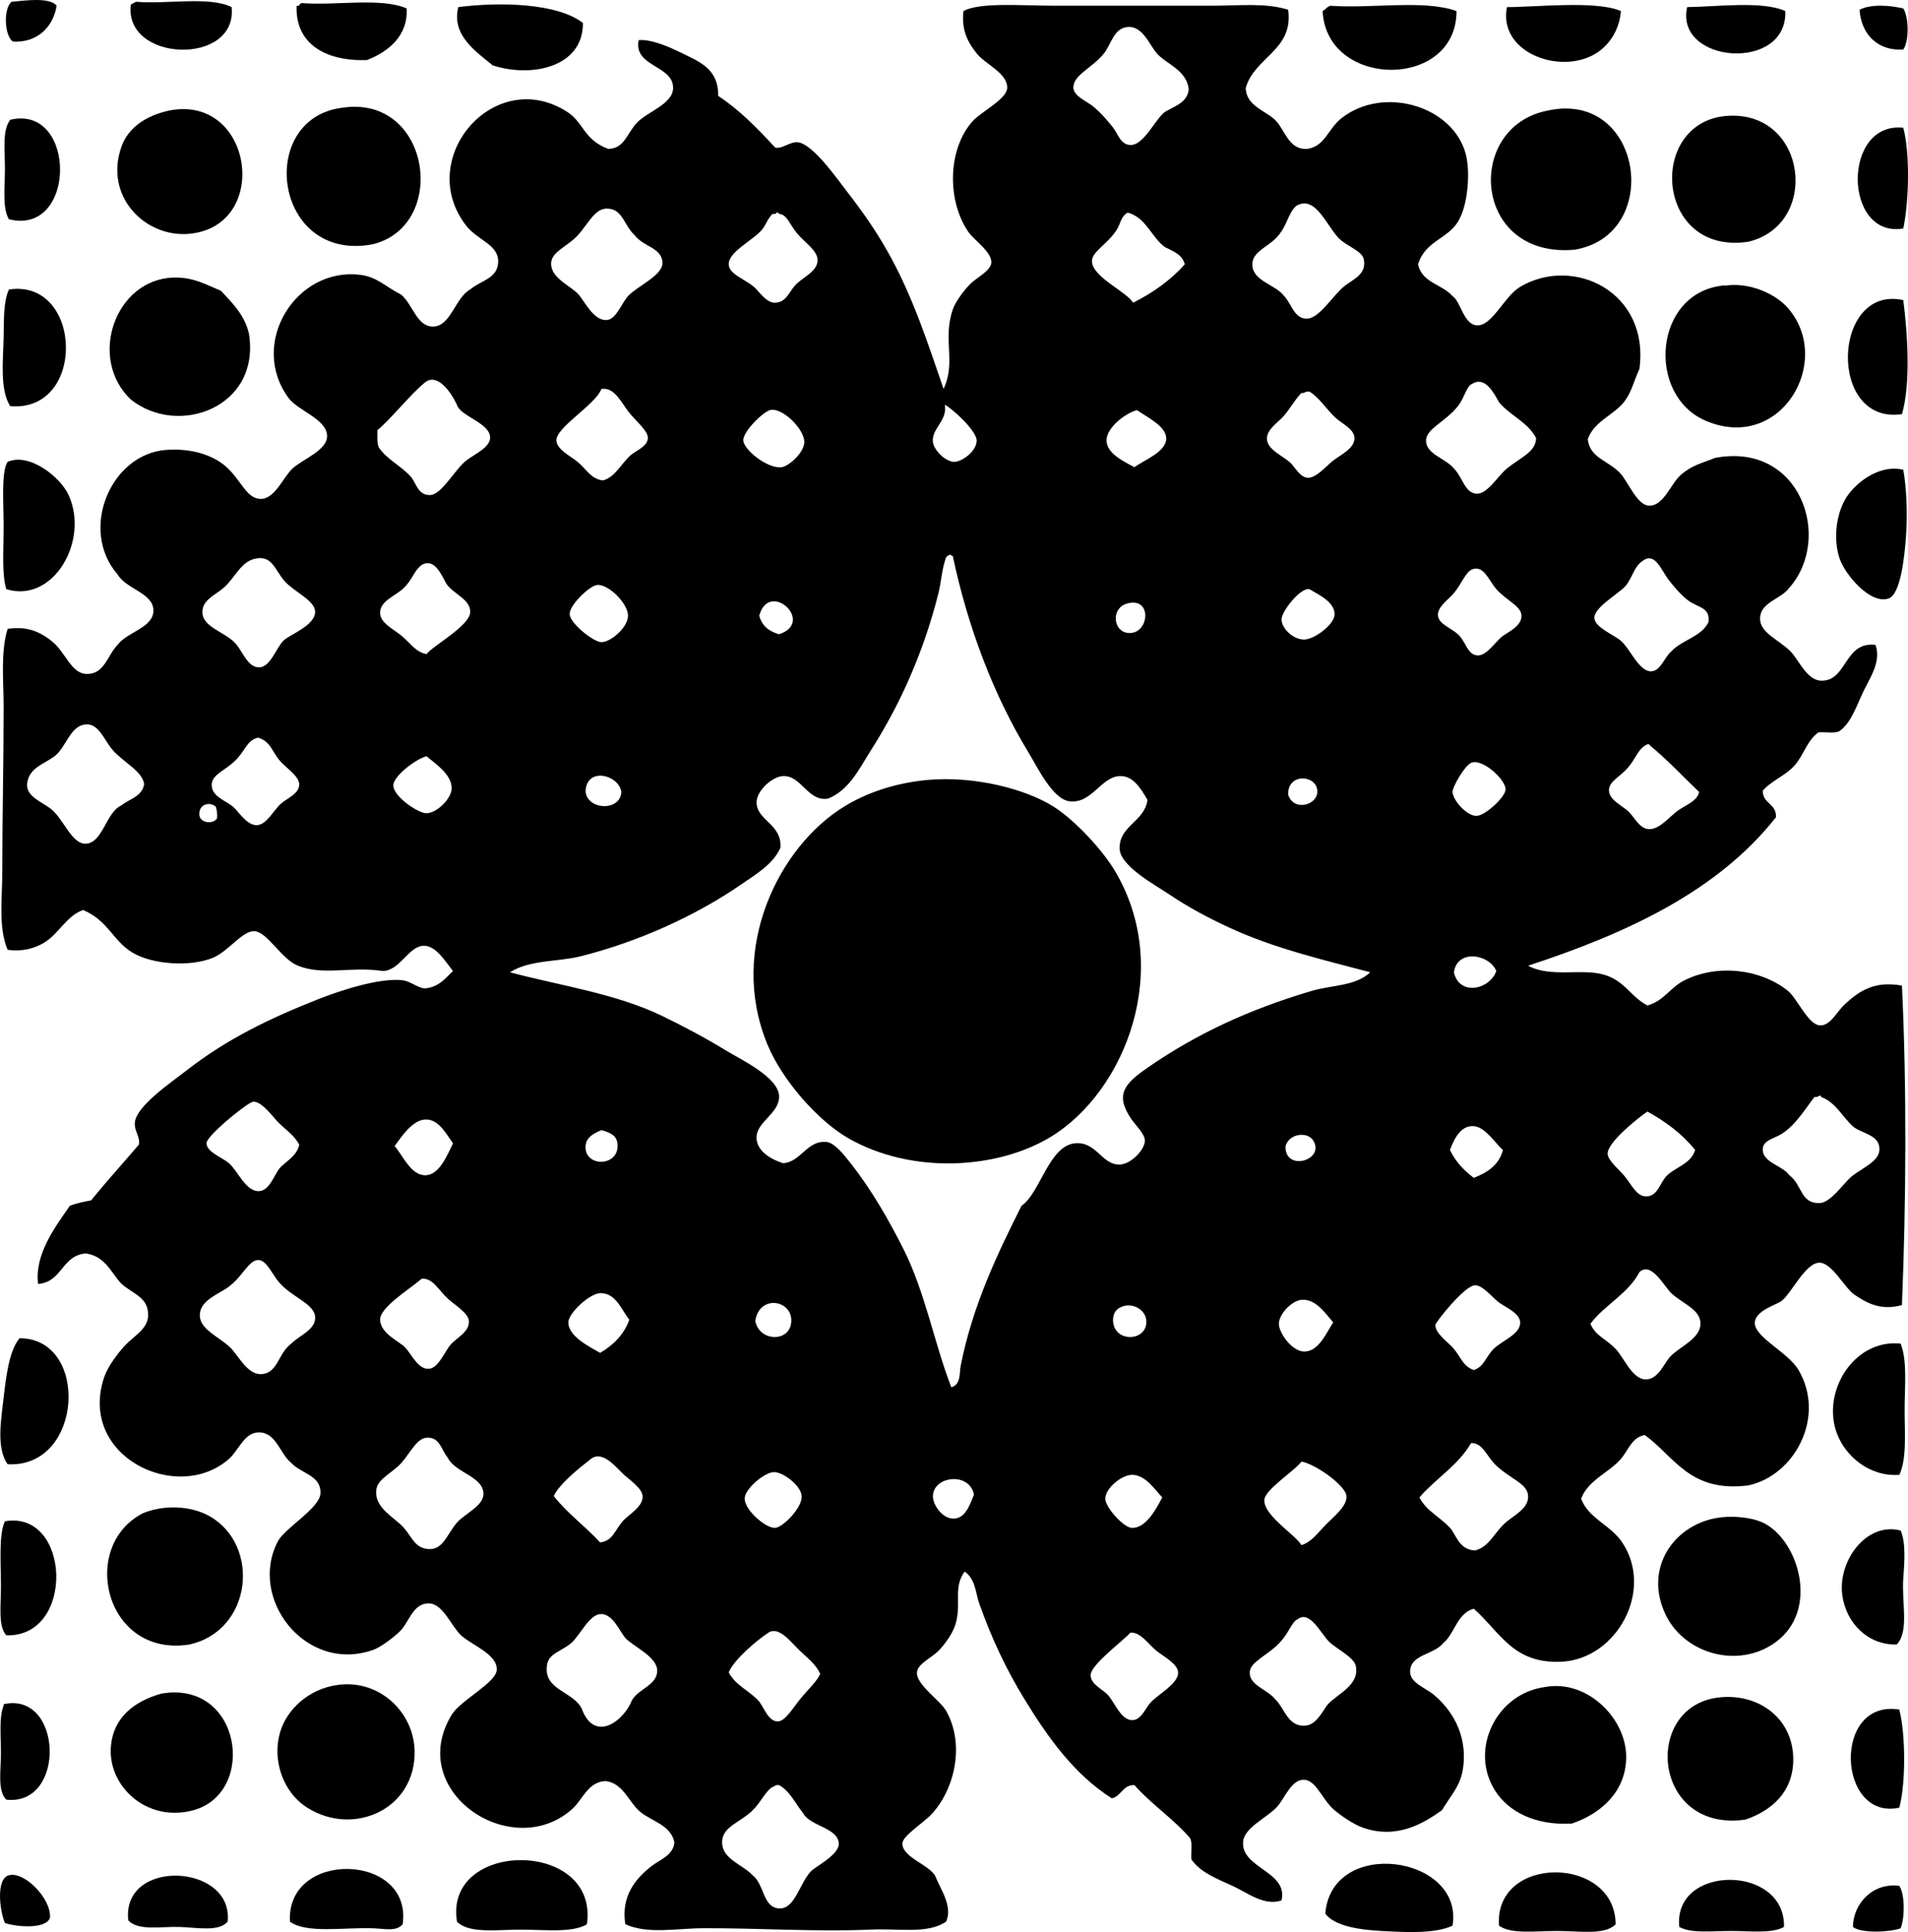 <?xml version="1.0" encoding="iso-8859-1"?>
<!-- Generator: Adobe Illustrator 19.2.0, SVG Export Plug-In . SVG Version: 6.00 Build 0)  -->
<svg version="1.1" xmlns="http://www.w3.org/2000/svg" xmlns:xlink="http://www.w3.org/1999/xlink" x="0px" y="0px"
	 viewBox="0 0 68.417 69.267" style="enable-background:new 0 0 68.417 69.267;" xml:space="preserve">
<g id="Pflugshaupt">
	<path style="fill-rule:evenodd;clip-rule:evenodd;" d="M2.031,0.206C1.902,1.01,1.293,1.542,0.462,1.49
		c-0.303-0.213-0.35-1.168-0.047-1.426C0.878,0.023,1.777-0.113,2.031,0.206z"/>
	<path style="fill-rule:evenodd;clip-rule:evenodd;" d="M4.884,0.064c1.11,0.093,2.613-0.206,3.422,0.19
		c0.222,2.124-3.884,1.98-3.613-0.095C4.763,0.134,4.813,0.089,4.884,0.064z"/>
	<path style="fill-rule:evenodd;clip-rule:evenodd;" d="M10.825,0.111c1.221,0.095,2.838-0.207,3.755,0.19
		c0.064,0.975-0.655,1.557-1.426,1.854C11.65,2.2,10.583,1.56,10.636,0.206C10.765,0.241,10.731,0.112,10.825,0.111z"/>
	<path style="fill-rule:evenodd;clip-rule:evenodd;" d="M20.902,0.824c0.015,1.57-1.814,1.977-3.232,1.521
		c-0.581-0.479-1.497-1.082-1.235-2.091C17.934,0.063,19.991,0.112,20.902,0.824z"/>
	<path style="fill-rule:evenodd;clip-rule:evenodd;" d="M46.191,0.349c0.202,1.456-1.215,1.699-1.521,2.805
		c0.014,0.665,0.749,0.815,1.093,1.188c0.316,0.343,0.456,1.023,1.093,0.998c0.649-0.076,0.758-0.712,1.236-1.093
		c1.5-1.195,4.014-0.457,4.469,1.284c0.163,0.624,0.088,1.824-0.285,2.424c-0.389,0.624-1.172,0.687-1.427,1.521
		c0.131,0.661,0.87,0.714,1.236,1.141c0.289,0.176,0.388,0.996,0.855,1.046c0.555,0.06,0.99-1.035,1.569-1.378
		c1.903-1.131,4.651,0.17,4.277,2.947c-0.201,0.425-0.273,0.804-0.522,1.141c-0.378,0.511-1.109,0.72-1.331,1.379
		c0.083,0.662,0.698,0.745,1.141,1.188c0.295,0.295,0.612,1.16,1.046,1.188c0.525,0.035,0.79-0.785,1.141-1.093
		c0.411-0.362,0.744-0.418,1.236-0.618c3.065-0.583,4.234,2.879,2.662,4.659c-0.3,0.414-1.032,0.502-1.046,1.093
		c-0.013,0.522,0.668,0.755,1.094,1.188c0.295,0.301,0.582,1.031,1.093,1.046c0.943,0.028,0.814-1.41,1.949-1.284
		c0.221,0.59-0.196,1.182-0.428,1.664c-0.25,0.52-0.433,1.119-0.856,1.426c-0.17,0.099-0.514,0.025-0.76,0.047
		c-0.416,0.302-0.525,0.816-0.856,1.188c-0.329,0.371-0.805,0.525-1.141,0.903c0,0.476,0.495,0.456,0.476,0.951
		c-2.089,2.649-5.321,4.154-8.889,5.324c0.82,0.445,1.945,0.076,2.757,0.333c0.726,0.229,0.933,0.79,1.521,1.093
		c0.604-0.172,0.808-0.641,1.331-0.903c1.18-0.591,2.732-0.406,3.708,0.38c0.334,0.269,0.717,1.204,1.141,1.236
		c0.367,0.028,0.609-0.476,0.855-0.713c0.569-0.547,1.126-0.885,2.092-0.713c0.174,3.596,0.151,7.774,0,11.456
		c-0.706,0.185-1.168-0.008-1.711-0.38c-0.344-0.236-0.79-1.126-1.236-1.141c-0.507-0.018-1.02,1.113-1.378,1.378
		c-0.172,0.127-0.923,0.339-0.951,0.76c-0.035,0.528,1.188,1.062,1.569,1.711c0.993,1.695-0.159,3.792-1.807,4.136
		c-2.103,0.264-2.64-1.037-3.708-1.807c-0.464,0.081-0.595,0.556-0.856,0.856c-0.438,0.503-1.167,0.753-1.427,1.426
		c0.269,0.716,1.05,0.934,1.475,1.569c1.153,1.725-0.203,4.189-2.188,4.278c-1.741,0.078-2.202-1.085-3.137-1.902
		c-0.605,0.172-0.672,0.882-1.094,1.236c-0.354,0.426-1.159,0.396-1.188,0.998c-0.02,0.421,0.533,0.586,0.856,0.856
		c0.563,0.47,1.218,1.354,1.045,2.614c-0.088,0.642-0.419,0.958-0.76,1.521c-0.648,0.464-1.618,1.061-2.852,0.618
		c-0.295-0.106-0.716-0.382-0.998-0.618c-0.434-0.363-0.661-1.081-1.094-1.093c-0.447-0.013-0.677,0.634-0.95,0.951
		c-0.354,0.409-1.203,0.751-1.236,1.284c-0.059,0.946,1.623,1.049,1.379,2.091c-0.622,0.217-1.237-0.285-1.76-0.523
		c-0.559-0.254-1.162-0.487-1.473-0.951c-0.023-0.246,0.051-0.59-0.048-0.761c-0.601-0.698-1.388-1.211-1.996-1.901
		c-0.43-0.001-0.458,0.398-0.809,0.476c-1.352-0.86-2.296-2.188-3.138-3.565c-0.643-1.053-1.174-2.168-1.616-3.422
		c-0.132-0.375-0.134-0.879-0.522-1.141c-0.43,0.582-0.097,1.147-0.333,1.901c-0.104,0.333-0.388,0.722-0.618,0.951
		c-0.24,0.239-0.737,0.455-0.76,0.761c-0.032,0.434,0.835,1.006,1.046,1.378c0.718,1.271,0.252,2.933-0.571,3.755
		c-0.278,0.279-0.995,0.742-0.998,0.998c-0.004,0.511,0.995,0.772,1.188,1.188c0.17,0.446,0.631,1.061,0.381,1.616
		c-0.652,0.452-1.699,0.241-2.662,0.285c-1.973,0.089-4.073-0.056-6.037-0.048c-0.995,0.004-1.987,0.224-2.805-0.143
		c-0.156-1.016,0.363-1.633,0.95-2.091c0.288-0.225,0.783-0.38,0.809-0.855c-0.133-0.62-0.836-0.752-1.236-1.093
		c-0.404-0.347-0.601-1.024-1.235-1.094c-0.631,0.032-0.811,0.659-1.188,0.999c-2.156,1.938-6.004-0.618-4.326-3.375
		c0.32-0.525,1.597-1.145,1.617-1.616c0.023-0.559-0.907-0.884-1.284-1.236c-0.337-0.314-0.646-1.127-1.141-1.141
		c-0.581-0.017-0.704,0.657-1.046,0.998c-0.238,0.237-0.711,0.58-0.951,0.665c-2.434,0.866-4.512-1.854-3.422-3.897
		c0.252-0.474,1.499-1.182,1.522-1.711c0.026-0.655-0.695-0.705-1.047-1.093c-0.414-0.331-0.525-1.073-1.141-1.093
		c-0.539-0.018-0.742,0.643-1.093,0.951c-1.859,1.632-5.443-0.1-4.469-2.947c0.124-0.361,0.481-0.846,0.761-1.141
		c0.305-0.323,0.794-0.572,0.809-1.045c0.019-0.694-0.574-0.773-0.998-1.188c-0.351-0.41-0.569-0.953-1.236-1.046
		c-0.867,0.068-0.842,1.028-1.712,1.093c-0.132-1.074,0.628-2.061,1.142-2.805c0.232-0.084,0.489-0.144,0.76-0.19
		c0.553-0.683,1.142-1.331,1.711-1.997c0.063-0.276-0.178-0.498-0.142-0.808c0.067-0.588,1.313-1.434,1.853-1.854
		c1.43-1.114,2.947-1.856,4.753-2.567c0.803-0.315,2.199-0.764,2.996-0.666c0.312,0.039,0.61,0.332,0.856,0.285
		c0.461-0.062,0.682-0.363,0.95-0.618c-0.289-0.352-0.603-0.905-1.046-0.903c-0.547,0.002-0.85,0.895-1.473,0.903
		c-1.16-0.171-2.135,0.176-3.043-0.19c-0.609-0.246-1.092-1.22-1.568-1.236c-0.428-0.014-0.911,0.712-1.475,0.951
		c-0.764,0.324-2.154,0.264-2.899-0.19c-0.699-0.426-0.855-1.135-1.759-1.521c-0.602,0.206-0.877,0.872-1.426,1.188
		c-0.332,0.191-0.762,0.313-1.283,0.237c-0.338-0.805-0.19-1.827-0.19-2.805c0-1.931,0.048-3.873,0.048-5.894
		c0-0.964-0.115-1.955,0.143-2.805c0.645-0.093,1.09,0.054,1.568,0.428c0.532,0.416,0.698,1.188,1.283,1.188
		c0.628,0.001,0.725-0.669,1.094-1.046c0.346-0.464,1.291-0.611,1.283-1.236c-0.008-0.625-0.981-0.759-1.283-1.284
		c-1.397-1.601-0.252-4.335,1.759-4.468c0.921-0.061,1.645,0.198,2.091,0.57c0.568,0.475,0.753,1.186,1.284,1.188
		c0.507,0.003,0.815-0.798,1.141-1.093c0.38-0.343,1.218-0.641,1.235-1.141c0.023-0.615-1.041-0.924-1.377-1.378
		c-1.447-1.953,0.254-4.707,2.566-4.421c0.613,0.076,0.868,0.405,1.473,0.713c0.412,0.35,0.557,1.148,1.142,1.141
		c0.632-0.008,0.79-1.036,1.331-1.331c0.378-0.322,0.959-0.384,0.998-0.951c0.046-0.657-0.721-0.794-1.141-1.331
		c-1.867-2.392,0.996-5.756,3.612-4.088c0.606,0.387,0.589,0.998,1.474,1.331c0.594-0.005,0.673-0.57,1.046-0.951
		c0.386-0.393,1.282-0.661,1.284-1.236c0-0.819-1.425-0.748-1.236-1.711c0.404-0.04,0.989,0.191,1.474,0.428
		c0.693,0.339,1.395,0.588,1.378,1.569c0.782,0.517,1.42,1.179,2.044,1.854c0.259,0.059,0.529-0.218,0.809-0.19
		c0.551,0.054,1.457,1.373,1.759,1.758c0.577,0.738,1.036,1.412,1.426,2.092c0.938,1.636,1.489,3.389,2.044,4.991
		c0.459-0.964-0.045-1.755,0.333-2.852c0.09-0.261,0.383-0.662,0.618-0.903c0.224-0.229,0.733-0.469,0.761-0.76
		c0.035-0.38-0.613-0.817-0.809-1.093c-0.781-1.108-0.771-2.976,0.143-3.993c0.3-0.333,1.223-0.786,1.236-1.188
		c0.018-0.528-0.784-0.847-1.094-1.236c-0.383-0.481-0.539-0.905-0.475-1.521c0.589-0.323,2.107-0.191,3.232-0.191
		c1.884,0,3.818,0,5.704,0C44.443,0.206,45.372,0.092,46.191,0.349z M41.485,1.918c-0.273-0.309-0.503-0.992-1.046-0.951
		c-0.501,0.039-0.588,0.615-0.855,0.951c-0.415,0.521-1.119,0.775-1.094,1.236c0.017,0.295,0.481,0.476,0.714,0.665
		c0.304,0.25,0.589,0.603,0.713,0.761c0.165,0.21,0.262,0.609,0.618,0.618c0.53,0.014,0.96-1.108,1.33-1.236
		c0.321-0.186,0.71-0.305,0.762-0.761C42.544,2.502,41.826,2.303,41.485,1.918z M46.856,11.425c0.458,0.002,0.953-0.866,1.379-1.188
		c0.32-0.242,0.781-0.418,0.665-0.951c-0.057-0.263-0.521-0.435-0.808-0.666c-0.475-0.382-0.887-1.678-1.616-1.236
		c-0.291,0.264-0.314,0.695-0.665,1.094c-0.35,0.396-0.939,0.544-0.903,1.045c0.04,0.567,0.833,0.676,1.141,1.093
		C46.314,10.895,46.405,11.424,46.856,11.425z M21.759,7.479c-0.511,0.002-0.72,0.723-1.236,1.141
		c-0.381,0.309-0.772,0.479-0.761,0.856c0.015,0.49,0.661,0.756,0.95,1.046c0.242,0.241,0.555,0.987,1.047,0.951
		c0.338-0.025,0.521-0.588,0.76-0.856c0.309-0.344,1.244-0.74,1.236-1.188c-0.01-0.554-0.682-0.572-0.998-0.999
		C22.365,8.077,22.333,7.477,21.759,7.479z M27.319,8.24c-0.297,0.363-1.2,0.786-1.188,1.236c0.01,0.355,0.542,0.507,0.902,0.808
		c0.182,0.151,0.438,0.58,0.761,0.57c0.441-0.013,0.506-0.459,0.809-0.713c0.29-0.253,0.706-0.44,0.713-0.808
		c0.006-0.353-0.459-0.628-0.761-0.998c-0.231-0.285-0.344-0.654-0.618-0.666c-0.01-0.037-0.039-0.056-0.095-0.048
		C27.835,7.677,27.767,7.674,27.7,7.67C27.52,7.846,27.477,8.047,27.319,8.24z M41.77,8.858c-0.493-0.363-0.662-1.049-1.331-1.236
		c-0.263,0.144-0.237,0.388-0.428,0.666c-0.34,0.495-0.875,0.751-0.855,1.093c0.032,0.565,1.262,1.088,1.474,1.474
		c0.716-0.362,1.347-0.808,1.854-1.378C42.395,9.12,42.063,9.009,41.77,8.858z M15.436,17.747c0.404-0.021,0.876-0.916,1.283-1.236
		c0.293-0.23,0.89-0.479,0.855-0.855c-0.046-0.506-1.076-0.741-1.188-1.141c-0.218-0.473-0.708-1.151-1.141-0.808
		c-0.505,0.4-1.292,1.39-1.712,1.712c0.003,0.219-0.021,0.465,0.048,0.618c0.291,0.438,0.799,0.659,1.142,1.046
		C14.923,17.288,14.97,17.772,15.436,17.747z M53.75,14.42c-0.175-0.32-0.492-0.938-0.951-0.665
		c-0.235,0.105-0.261,0.476-0.523,0.808c-0.445,0.564-1.143,0.806-1.141,1.236c0.002,0.491,0.712,0.636,0.998,0.998
		c0.311,0.302,0.388,0.877,0.808,0.903c0.394,0.024,0.761-0.631,1.094-0.903c0.492-0.401,1.04-0.59,1.046-1.093
		C54.782,15.13,54.144,14.896,53.75,14.42z M22.614,16.321c0.194-0.168,0.608-0.314,0.617-0.618
		c0.008-0.251-0.424-0.606-0.665-0.903c-0.28-0.345-0.521-0.931-0.999-0.855c-0.232,0.584-1.646,1.381-1.615,1.854
		c0.021,0.324,0.511,0.552,0.76,0.761c0.334,0.278,0.475,0.608,0.904,0.665C22.053,17.119,22.282,16.608,22.614,16.321z
		 M46.049,14.895c-0.213,0.255-0.641,0.496-0.618,0.856c0.025,0.386,0.596,0.599,0.855,0.855c0.152,0.15,0.337,0.517,0.618,0.523
		c0.298,0.006,0.675-0.442,0.903-0.618c0.273-0.209,0.771-0.438,0.761-0.808c-0.01-0.323-0.45-0.516-0.666-0.713
		c-0.35-0.321-0.592-0.741-0.95-0.951c-0.032,0-0.063,0-0.096,0c-0.063,0.015-0.09,0.067-0.189,0.047
		C46.409,14.36,46.301,14.593,46.049,14.895z M33.452,15.845c0.03,0.282,0.434,0.705,0.761,0.713
		c0.258,0.006,0.803-0.361,0.808-0.761c0.005-0.35-0.881-1.159-1.141-1.284C33.979,15.094,33.399,15.356,33.452,15.845z
		 M26.654,15.798c0.029,0.348,0.896,1.025,1.379,0.951c0.256-0.039,0.806-0.524,0.808-0.903c0.003-0.463-0.799-1.262-1.235-1.141
		C27.356,14.774,26.628,15.48,26.654,15.798z M41.818,15.703c-0.016-0.43-0.684-0.743-1.046-0.998
		c-0.39,0.089-1.104,0.623-1.094,1.093c0.011,0.455,0.595,0.736,0.999,0.951C41.072,16.472,41.836,16.186,41.818,15.703z
		 M40.154,27.824c-0.679,0.025-1.003,1.003-1.806,0.903c-0.61-0.076-1.155-1.237-1.474-1.759c-1.239-2.031-2.165-4.466-2.71-7.035
		c-0.048,0-0.057-0.039-0.096-0.048c-0.056,0.023-0.107,0.051-0.142,0.095c-0.161,0.437-0.172,0.884-0.286,1.331
		c-0.546,2.141-1.391,3.993-2.424,5.609c-0.391,0.61-0.751,1.401-1.521,1.711c-0.727,0.125-0.952-0.833-1.616-0.808
		c-0.38,0.014-0.957,0.524-0.95,0.951c0.011,0.644,0.919,0.773,0.855,1.616c-0.26,0.601-0.894,0.963-1.426,1.331
		c-1.606,1.108-3.676,2.048-5.752,2.567c-0.789,0.197-1.812,0.118-2.52,0.57c1.803,0.483,3.77,0.75,5.467,1.569
		c0.707,0.342,1.533,0.778,2.281,1.236c0.52,0.317,1.859,0.945,1.901,1.616c0.041,0.634-0.825,0.936-0.808,1.521
		c0.013,0.424,0.418,0.727,0.95,0.903c0.646-0.039,0.861-0.838,1.569-0.761c0.284,0.031,0.639,0.485,0.855,0.761
		c0.764,0.969,1.384,2.063,1.901,3.09c0.769,1.524,1.113,3.417,1.711,4.943c0.349-0.097,0.285-0.516,0.333-0.76
		c0.424-2.162,1.321-4.034,2.187-5.752c0.65-0.425,0.979-2.136,1.901-2.234c0.785-0.083,0.967,0.78,1.616,0.761
		c0.417-0.013,0.902-0.543,0.903-0.856c0.001-0.237-0.346-0.573-0.476-0.761c-0.615-0.889-0.255-1.282,0.57-1.854
		c1.758-1.216,3.631-2.087,5.894-2.757c0.705-0.208,1.578-0.166,2.092-0.666c-1.579-0.422-3.426-0.842-5.086-1.616
		c-0.676-0.314-1.404-0.691-2.14-1.188c-0.458-0.31-1.733-0.993-1.759-1.616c-0.034-0.834,0.893-0.97,0.998-1.759
		C40.884,28.225,40.614,27.808,40.154,27.824z M8.02,21.074c-0.306,0.268-0.788,0.436-0.761,0.903
		c0.028,0.498,0.761,0.672,1.142,1.045c0.297,0.293,0.465,0.92,0.902,0.903c0.393-0.014,0.6-0.69,0.855-0.951
		c0.222-0.225,1.146-0.54,1.141-1.046c-0.004-0.402-0.752-0.707-1.093-1.093c-0.353-0.4-0.438-0.931-1.046-0.808
		C8.629,20.136,8.434,20.712,8.02,21.074z M60.5,21.502c-0.244-0.192-0.51-0.509-0.666-0.713c-0.273-0.357-0.496-1.035-0.95-0.666
		c-0.272,0.176-0.353,0.577-0.571,0.856c-0.229,0.295-1.172,0.788-1.141,1.188c0.026,0.33,0.699,0.591,0.951,0.808
		c0.337,0.292,0.657,1.117,1.093,1.093c0.336-0.018,0.467-0.51,0.714-0.713c0.377-0.415,1.069-0.515,1.331-1.046
		C61.334,21.751,60.881,21.803,60.5,21.502z M16.862,21.93c0-0.448-0.605-0.634-0.855-0.998c-0.174-0.307-0.432-0.966-0.904-0.665
		c-0.274,0.227-0.324,0.523-0.617,0.808c-0.307,0.298-0.866,0.466-0.856,0.903c0.008,0.36,0.466,0.567,0.76,0.808
		c0.332,0.27,0.504,0.591,0.904,0.665C15.55,23.126,16.862,22.433,16.862,21.93z M52.134,21.264
		c-0.217,0.253-0.598,0.493-0.571,0.808c0.027,0.318,0.506,0.443,0.761,0.713c0.252,0.267,0.307,0.699,0.666,0.713
		c0.313,0.013,0.634-0.484,0.855-0.665c0.188-0.153,0.724-0.375,0.713-0.761c-0.009-0.346-0.55-0.547-0.903-0.951
		c-0.274-0.313-0.444-0.858-0.855-0.713C52.558,20.494,52.401,20.951,52.134,21.264z M20.427,22.025
		c0.021,0.329,0.859,0.998,1.141,0.998c0.331,0,0.954-0.533,0.951-0.951c-0.002-0.462-0.762-1.185-1.141-1.093
		C21.091,21.049,20.407,21.71,20.427,22.025z M45.954,22.216c0.014,0.333,0.423,0.713,0.808,0.713
		c0.361-0.001,1.091-0.535,1.094-0.903c0.004-0.436-0.551-0.697-0.903-0.903C46.644,21.048,45.941,21.924,45.954,22.216z
		 M27.225,22.073c0.095,0.366,0.353,0.567,0.713,0.665C29.246,22.307,27.578,20.766,27.225,22.073z M40.439,22.691
		c0.784,0.089,0.907-1.342-0.047-1.046C39.841,21.816,39.91,22.63,40.439,22.691z M1.841,29.013
		c0.438,0.354,0.738,1.259,1.236,1.236c0.615-0.029,0.728-1.144,1.283-1.378c0.287-0.236,0.738-0.308,0.809-0.761
		c-0.065-0.471-0.768-0.793-1.142-1.236c-0.28-0.331-0.476-0.901-0.903-0.903c-0.635-0.002-0.745,0.893-1.236,1.188
		c-0.344,0.242-0.801,0.371-0.902,0.855C0.864,28.544,1.481,28.723,1.841,29.013z M8.401,27.302
		c-0.407,0.372-0.817,0.479-0.809,0.855c0.009,0.399,0.49,0.54,0.76,0.761c0.196,0.16,0.491,0.676,0.856,0.665
		c0.351-0.01,0.583-0.511,0.856-0.761c0.235-0.214,0.679-0.362,0.665-0.713c-0.01-0.298-0.52-0.615-0.713-0.856
		c-0.283-0.354-0.32-0.667-0.76-0.808C8.83,26.547,8.808,26.928,8.401,27.302z M59.169,26.731c-0.011-0.037-0.04-0.055-0.096-0.047
		c-0.345,0.156-0.396,0.495-0.713,0.855c-0.28,0.32-0.678,0.481-0.665,0.808c0.013,0.343,0.476,0.53,0.713,0.761
		c0.205,0.2,0.379,0.6,0.713,0.618c0.389,0.021,0.76-0.466,1.046-0.666c0.312-0.218,0.688-0.335,0.761-0.666
		C60.343,27.839,59.797,27.244,59.169,26.731z M14.104,28.157c0,0.4,0.899,1.006,1.19,0.999c0.385-0.01,0.904-0.537,0.902-0.903
		c-0.003-0.494-0.59-0.877-0.902-1.141C14.903,27.216,14.104,27.825,14.104,28.157z M52.086,28.395
		c0.015,0.304,0.511,0.859,0.855,0.856c0.316-0.003,1.046-0.682,1.046-0.951c0-0.36-0.845-1.126-1.235-0.951
		C52.517,27.454,52.077,28.217,52.086,28.395z M20.998,28.347c0.015,0.688,1.241,0.769,1.283,0.047
		C22.19,27.773,21.05,27.492,20.998,28.347z M47.237,28.347c-0.037-0.576-1.071-0.64-1.046,0.142
		C46.388,29.115,47.27,28.864,47.237,28.347z M7.165,29.298c0.104,0.214,0.469,0.245,0.617,0.047
		c0.016-0.173-0.007-0.309-0.047-0.428C7.485,28.709,7.058,28.864,7.165,29.298z M52.134,34.86c0.196,0.858,1.279,0.627,1.521-0.047
		C53.401,34.202,52.254,34.012,52.134,34.86z M63.875,40.659c-0.309,0.184-0.678,0.228-0.666,0.571
		c0.016,0.455,0.708,0.555,0.951,0.903c0.475,0.347,0.385,1.02,1.093,0.998c0.397-0.012,0.857-0.719,1.141-0.951
		c0.399-0.326,1.014-0.541,0.999-0.998c-0.017-0.479-0.546-0.522-0.903-0.76c-0.417-0.344-0.633-0.889-1.188-1.094
		c-0.003-0.029-0.007-0.056-0.048-0.047c-0.063,0.015-0.091,0.068-0.191,0.047C64.811,39.641,64.388,40.353,63.875,40.659z
		 M9.97,40.231c-0.146-0.143-0.662-0.86-0.951-0.713c-0.373,0.19-1.631,1.235-1.616,1.474c0.02,0.322,0.555,0.494,0.809,0.713
		c0.321,0.278,0.608,1.038,1.093,0.998c0.362-0.029,0.531-0.585,0.713-0.808c0.197-0.241,0.627-0.433,0.713-0.856
		C10.545,40.694,10.29,40.548,9.97,40.231z M59.073,39.851c-0.309,0.21-1.45,1.106-1.426,1.521c0.015,0.245,0.435,0.579,0.618,0.808
		c0.247,0.31,0.429,0.716,0.761,0.713c0.436-0.004,0.484-0.499,0.761-0.761c0.331-0.302,0.85-0.417,0.998-0.903
		C60.327,40.657,59.737,40.218,59.073,39.851z M15.246,40.136c-0.461,0.024-0.847,0.614-1.094,0.951
		c0.314,0.377,0.607,1.091,1.142,1.046c0.46-0.039,0.734-0.693,0.95-1.141C15.979,40.617,15.712,40.113,15.246,40.136z
		 M52.847,40.374c-0.445-0.033-0.686,0.405-0.855,0.856c0.201,0.417,0.502,0.734,0.855,0.998c0.491-0.189,0.902-0.459,1.046-0.998
		C53.626,41.003,53.265,40.405,52.847,40.374z M20.998,41.182c0.053,0.681,1.239,0.625,1.141-0.19
		c-0.036-0.292-0.249-0.38-0.571-0.476C21.179,40.674,20.972,40.849,20.998,41.182z M47.095,40.897
		c-0.203-0.34-0.864-0.267-0.998,0.19C46.059,42.019,47.518,41.606,47.095,40.897z M8.211,46.126
		c-0.354,0.271-1.062,0.489-1.046,1.046c0.014,0.496,0.688,0.751,1.094,1.141c0.291,0.28,0.615,1.001,1.141,0.951
		c0.569-0.055,0.575-0.75,1.045-1.093c0.328-0.322,0.875-0.5,0.855-0.951c-0.019-0.475-0.825-0.706-1.283-1.236
		c-0.344-0.398-0.542-1.059-0.998-0.713C8.714,45.55,8.595,45.832,8.211,46.126z M57.933,48.36c0.309,0.32,0.595,1.102,1.094,1.094
		c0.435-0.007,0.64-0.569,0.856-0.808c0.327-0.363,1.088-0.639,1.093-1.188c0.006-0.513-0.643-0.717-1.045-1.094
		c-0.264-0.246-0.709-1.146-1.142-0.76c-0.415,0.789-1.24,1.167-1.759,1.854C57.205,47.89,57.573,47.987,57.933,48.36z
		 M15.009,45.936c-0.388,0.323-1.389,0.949-1.379,1.378c0.011,0.503,0.691,0.771,0.902,0.998c0.236,0.252,0.464,0.797,0.856,0.761
		c0.339-0.031,0.573-0.64,0.761-0.856c0.223-0.258,0.689-0.465,0.665-0.855c-0.019-0.292-0.512-0.576-0.761-0.808
		c-0.344-0.321-0.521-0.715-0.902-0.713C15.089,45.857,15.051,45.9,15.009,45.936z M53.559,48.36
		c0.283-0.289,0.966-0.52,0.951-0.951c-0.012-0.328-0.507-0.53-0.761-0.713c-0.199-0.143-0.579-0.623-0.856-0.618
		c-0.377,0.007-1.426,1.34-1.426,1.426c0.002,0.314,0.467,0.616,0.666,0.855c0.269,0.324,0.317,0.612,0.713,0.761
		C53.221,48.995,53.262,48.664,53.559,48.36z M21.52,46.363c-0.386,0.012-1.143,0.725-1.141,1.046
		c0.002,0.499,0.73,0.858,1.141,1.094c0.467-0.278,0.848-0.642,1.046-1.188C22.274,46.944,22.077,46.346,21.52,46.363z
		 M46.667,46.601c-0.34,0.03-0.804,0.502-0.809,0.856c-0.004,0.319,0.459,0.989,0.903,0.998c0.52,0.01,0.792-0.66,1.046-1.046
		C47.526,47.093,47.182,46.555,46.667,46.601z M28.365,47.457c0.13-0.841-1.137-1.093-1.283-0.095
		C27.231,48.096,28.263,48.122,28.365,47.457z M39.917,47.409c0.083,0.737,1.22,0.679,1.188-0.047
		c-0.019-0.41-0.478-0.657-0.855-0.523C39.91,46.959,39.898,47.248,39.917,47.409z M15.294,51.545
		c-0.404,0.027-0.648,0.71-1.046,1.046c-0.449,0.379-0.755,0.513-0.761,0.903c-0.011,0.605,0.684,0.924,0.998,1.283
		c0.301,0.343,0.402,0.766,0.951,0.761c0.473-0.019,0.613-0.567,0.95-0.951c0.284-0.323,0.969-0.605,0.95-1.046
		c-0.024-0.617-1.028-0.746-1.283-1.284C15.818,51.977,15.776,51.512,15.294,51.545z M53.987,54.587
		c0.314-0.276,0.827-0.5,0.808-0.951c-0.018-0.445-0.607-0.594-1.142-1.093c-0.347-0.324-0.477-0.818-0.902-0.808
		c-0.464,0.805-1.267,1.269-1.854,1.949c0.255,0.505,0.793,0.728,1.141,1.141c0.216,0.323,0.34,0.738,0.856,0.761
		C53.402,55.459,53.579,54.946,53.987,54.587z M22.329,54.54c0.217-0.25,0.736-0.514,0.713-0.904
		c-0.017-0.291-0.5-0.599-0.713-0.808c-0.285-0.28-0.746-0.833-1.141-0.523c-0.442,0.346-1.122,0.889-1.332,1.33
		c0.486,0.623,1.135,1.085,1.664,1.664C21.974,55.24,22.028,54.887,22.329,54.54z M47.569,54.635
		c0.258-0.258,0.745-0.65,0.714-0.999c-0.034-0.383-1.122-1.154-1.616-1.236c-0.242,0.339-1.312,0.997-1.331,1.379
		c-0.026,0.554,1.13,1.258,1.331,1.616C47.024,55.292,47.263,54.942,47.569,54.635z M26.702,53.731
		c0.008,0.423,0.768,1.066,1.093,1.046c0.274-0.017,0.977-0.718,0.951-1.141c-0.024-0.394-0.724-0.91-1.046-0.855
		C27.343,52.842,26.696,53.403,26.702,53.731z M40.63,52.876c-0.394-0.027-0.998,0.485-0.998,0.855c0,0.302,0.652,1.033,0.95,1.046
		c0.511,0.021,0.876-0.679,1.094-1.093C41.415,53.411,41.1,52.908,40.63,52.876z M33.452,53.636c-0.008,0.306,0.34,0.83,0.761,0.808
		c0.412-0.021,0.551-0.479,0.713-0.855C34.766,52.759,33.469,52.913,33.452,53.636z M23.564,59.864
		c-0.03-0.485-0.889-0.854-1.141-1.141c-0.194-0.221-0.458-0.894-0.903-0.856c-0.403,0.035-0.746,0.801-1.045,1.046
		c-0.371,0.303-0.788,0.366-0.856,0.76c-0.158,0.912,0.897,0.944,1.235,1.569c0.442,1.247,1.496,0.495,1.807-0.285
		C22.884,60.542,23.599,60.414,23.564,59.864z M45.954,58.818c-0.442,0.522-1.135,0.74-1.142,1.141
		c-0.007,0.471,0.633,0.608,0.903,0.95c0.366,0.337,0.457,1.041,1.141,0.951c0.378-0.05,0.631-0.623,0.761-0.761
		c0.371-0.39,1.145-0.692,0.998-1.378c-0.063-0.304-0.712-0.623-0.95-0.856c-0.306-0.297-0.7-1.161-1.141-0.808
		C46.323,58.152,46.244,58.475,45.954,58.818z M28.65,59.15c-0.312-0.303-0.728-0.856-1.093-0.618
		c-0.408,0.266-1.236,0.959-1.426,1.426c0.241,0.471,0.761,0.665,1.093,1.045c0.2,0.281,0.342,0.713,0.666,0.713
		c0.266,0,0.559-0.505,0.808-0.808c0.3-0.366,0.619-0.654,0.713-0.903C29.252,59.666,28.966,59.456,28.65,59.15z M39.108,60.053
		c0.001,0.341,0.425,0.501,0.618,0.713c0.255,0.279,0.478,0.934,0.903,0.903c0.292-0.021,0.447-0.424,0.618-0.618
		c0.272-0.309,1.011-0.682,0.998-1.093c-0.01-0.305-0.531-0.578-0.761-0.761c-0.326-0.26-0.571-0.685-0.95-0.665
		C40.31,58.798,39.108,59.682,39.108,60.053z M27.937,68.42c0.57,0.031,0.729-0.896,1.142-1.331
		c0.164-0.174,1.021-0.595,0.998-0.998c-0.032-0.573-1.039-0.614-1.283-1.093c-0.278-0.34-0.461-0.776-0.857-0.999
		c-0.031,0-0.063,0-0.095,0c-0.07,0.025-0.12,0.07-0.19,0.095c-0.258,0.211-0.381,0.547-0.713,0.856
		c-0.43,0.398-1.046,0.554-1.046,1.093c0,0.616,0.717,0.788,1.094,1.188C27.413,67.561,27.348,68.388,27.937,68.42z"/>
	<path style="fill-rule:evenodd;clip-rule:evenodd;" d="M52.228,0.397c0.001,2.828-4.668,2.788-4.801,0
		c0.104-0.054,0.157-0.159,0.285-0.191C49.173,0.315,51.078-0.022,52.228,0.397z"/>
	<path style="fill-rule:evenodd;clip-rule:evenodd;" d="M58.123,0.397c-0.051,0.62-0.352,1.116-0.761,1.426
		c-1.239,0.938-3.658,0.128-3.327-1.568C55.023,0.259,57.253,0.008,58.123,0.397z"/>
	<path style="fill-rule:evenodd;clip-rule:evenodd;" d="M64.017,0.397c0.084,2.205-3.979,1.88-3.518-0.143
		C61.544,0.246,63.2,0.02,64.017,0.397z"/>
	<path style="fill-rule:evenodd;clip-rule:evenodd;" d="M68.248,0.302c0.198,0.316,0.216,1.162,0,1.474
		c-0.879,0.061-1.508-0.513-1.568-1.426C67.098,0.134,67.772,0.193,68.248,0.302z"/>
	<path style="fill-rule:evenodd;clip-rule:evenodd;" d="M12.251,3.866c3.199-0.505,3.859,4.244,1.094,4.896
		C9.812,9.41,9.182,4.267,12.251,3.866z"/>
	<path style="fill-rule:evenodd;clip-rule:evenodd;" d="M6.071,3.962c3.008-0.586,3.661,4.15,0.713,4.421
		C5.206,8.527,3.714,7.036,4.36,5.245C4.602,4.573,5.235,4.145,6.071,3.962z"/>
	<path style="fill-rule:evenodd;clip-rule:evenodd;" d="M55.509,3.962c3.395-0.735,4.141,4.462,0.95,4.991
		C52.791,9.276,52.506,4.529,55.509,3.962z"/>
	<path style="fill-rule:evenodd;clip-rule:evenodd;" d="M62.686,8.668c-3.362,0.5-3.635-4.354-0.713-4.516
		C64.809,3.994,65.267,8.061,62.686,8.668z"/>
	<path style="fill-rule:evenodd;clip-rule:evenodd;" d="M0.319,7.86C0.077,7.451,0.177,6.71,0.177,6.053
		c0-0.672-0.101-1.384,0.19-1.759C2.758,3.732,2.757,8.473,0.319,7.86z"/>
	<path style="fill-rule:evenodd;clip-rule:evenodd;" d="M68.248,4.58c0.249,0.934,0.201,2.667,0,3.612
		C66.097,8.556,66.044,4.347,68.248,4.58z"/>
	<path style="fill-rule:evenodd;clip-rule:evenodd;" d="M7.925,10.427c0.403,0.436,0.834,0.846,0.999,1.521
		c0.438,2.653-2.524,3.734-4.232,2.377c-1.553-1.472-0.57-4.303,1.522-4.374C6.916,9.927,7.378,10.2,7.925,10.427z"/>
	<path style="fill-rule:evenodd;clip-rule:evenodd;" d="M61.878,10.236c0.923-0.12,1.821,0.332,2.234,0.809
		c1.649,1.901-0.252,5.19-2.947,4.041c-2.141-0.914-1.873-4.582,0.618-4.849C61.814,10.233,61.847,10.24,61.878,10.236z"/>
	<path style="fill-rule:evenodd;clip-rule:evenodd;" d="M0.367,14.562c-0.374-0.577-0.257-1.609-0.237-2.472
		c0.014-0.607-0.015-1.265,0.19-1.711C2.961,9.98,3.114,14.792,0.367,14.562z"/>
	<path style="fill-rule:evenodd;clip-rule:evenodd;" d="M68.248,10.76c0.148,1.14,0.277,2.984-0.048,4.088
		C65.521,15.245,65.697,10.193,68.248,10.76z"/>
	<path style="fill-rule:evenodd;clip-rule:evenodd;" d="M0.225,21.122c-0.165-0.547-0.095-1.389-0.095-2.281
		c0-0.768-0.091-1.947,0.143-2.282c0.777-0.345,1.893,0.544,2.187,1.188C3.212,19.397,1.905,21.644,0.225,21.122z"/>
	<path style="fill-rule:evenodd;clip-rule:evenodd;" d="M68.248,16.843c0.115,0.636,0.16,1.57,0.095,2.425
		c-0.05,0.665-0.186,2.034-0.618,2.187c-0.655,0.231-1.561-0.849-1.759-1.426c-0.25-0.728-0.123-1.736,0.333-2.329
		C66.719,17.155,67.509,16.654,68.248,16.843z"/>
	<path style="fill-rule:evenodd;clip-rule:evenodd;" d="M33.215,27.967c1.689-0.165,3.552,0.312,4.562,0.951
		c0.75,0.474,1.731,1.523,2.188,2.282c2.115,3.521,0.393,7.924-2.282,9.555c-1.915,1.167-4.993,1.359-7.273,0.047
		c-1.065-0.612-2.36-2.059-2.9-3.375c-1.409-3.438,0.434-7.081,2.757-8.509C31.049,28.438,32.044,28.082,33.215,27.967z"/>
	<path style="fill-rule:evenodd;clip-rule:evenodd;" d="M0.272,52.495c-0.408-0.58-0.236-1.576-0.143-2.377
		c0.095-0.815,0.203-1.691,0.57-2.139C3.217,47.967,2.997,52.645,0.272,52.495z"/>
	<path style="fill-rule:evenodd;clip-rule:evenodd;" d="M68.152,48.17c0.246,0.61,0.144,1.524,0.144,2.377
		c0,0.85,0.082,1.755-0.19,2.329c-1.075,0.075-1.929-0.671-2.234-1.474C65.302,49.909,66.47,47.997,68.152,48.17z"/>
	<path style="fill-rule:evenodd;clip-rule:evenodd;" d="M6.784,58.96c-3.025,0.467-3.953-3.527-1.663-4.706
		c0.739-0.306,1.696-0.283,2.377,0.095C9.354,55.382,9.052,58.464,6.784,58.96z"/>
	<path style="fill-rule:evenodd;clip-rule:evenodd;" d="M61.735,54.397c0.506-0.054,1.165,0.013,1.569,0.238
		c1.209,0.672,1.918,3.092,0.38,4.23c-1.321,0.979-3.255,0.448-3.945-0.95C58.893,56.201,60.073,54.574,61.735,54.397z"/>
	<path style="fill-rule:evenodd;clip-rule:evenodd;" d="M0.225,58.628c-0.296-0.323-0.191-1.049-0.191-1.759
		c0-0.838-0.084-1.861,0.143-2.329C2.542,54.13,2.704,58.711,0.225,58.628z"/>
	<path style="fill-rule:evenodd;clip-rule:evenodd;" d="M68.152,54.872c0.194,0.433,0.138,1.154,0.096,1.711
		c-0.065,0.864,0.221,1.903-0.237,2.376c-1.031,0.024-1.81-0.767-1.949-1.759C65.888,55.976,66.919,54.55,68.152,54.872z"/>
	<path style="fill-rule:evenodd;clip-rule:evenodd;" d="M12.347,60.386c1.352-0.063,2.486,1.044,2.52,2.377
		c0.051,2.097-2.187,3.098-3.852,2.044c-0.936-0.593-1.311-1.881-0.902-2.9C10.397,61.195,11.188,60.441,12.347,60.386z"/>
	<path style="fill-rule:evenodd;clip-rule:evenodd;" d="M55.413,60.481c1.5-0.274,2.909,1.129,2.899,2.52
		c-0.007,1.187-0.847,2.001-1.948,2.377c-1.295,0.073-2.263-0.407-2.758-1.188C52.676,62.719,53.661,60.704,55.413,60.481z"/>
	<path style="fill-rule:evenodd;clip-rule:evenodd;" d="M5.786,60.719c2.876-0.497,3.442,3.559,1.141,4.183
		c-1.658,0.45-3.094-0.869-2.947-2.329C4.08,61.579,4.797,60.997,5.786,60.719z"/>
	<path style="fill-rule:evenodd;clip-rule:evenodd;" d="M62.591,65.235c-3.324,0.479-3.712-4.021-0.998-4.373
		c1.416-0.184,2.693,0.707,2.71,2.187C64.315,64.225,63.545,64.907,62.591,65.235z"/>
	<path style="fill-rule:evenodd;clip-rule:evenodd;" d="M0.13,61.099c2.121-0.474,2.252,3.663,0.095,3.422
		c-0.323-0.32-0.191-1.05-0.191-1.664c0-0.631-0.073-1.288,0.096-1.711C0.13,61.131,0.13,61.115,0.13,61.099z"/>
	<path style="fill-rule:evenodd;clip-rule:evenodd;" d="M68.105,61.29c0.227,0.875,0.237,2.643,0,3.518
		C65.887,65.291,65.688,60.907,68.105,61.29z"/>
	<path style="fill-rule:evenodd;clip-rule:evenodd;" d="M21.045,68.99c-0.534,0.314-1.496,0.191-2.376,0.191
		c-0.85,0-1.849,0.151-2.282-0.285C15.905,65.946,21.491,65.929,21.045,68.99z"/>
	<path style="fill-rule:evenodd;clip-rule:evenodd;" d="M47.522,68.61c0.222-2.775,4.981-2.087,4.563,0.428
		c-0.617,0.295-1.685,0.239-2.567,0.19C48.702,69.183,47.85,69.043,47.522,68.61z"/>
	<path style="fill-rule:evenodd;clip-rule:evenodd;" d="M14.438,68.99c-0.227,0.264-0.629,0.16-1.047,0.143
		c-1.02-0.042-2.392,0.201-2.994-0.237C10.255,66.29,14.813,66.43,14.438,68.99z"/>
	<path style="fill-rule:evenodd;clip-rule:evenodd;" d="M53.75,69.038c-0.176-2.558,4.175-2.521,4.183-0.048
		c-0.39,0.399-1.305,0.238-2.092,0.238C55.078,69.228,54.183,69.354,53.75,69.038z"/>
	<path style="fill-rule:evenodd;clip-rule:evenodd;" d="M8.163,68.895c-0.314,0.366-1.06,0.215-1.711,0.19
		c-0.658-0.025-1.491,0.155-1.853-0.237C4.354,66.603,8.384,66.807,8.163,68.895z"/>
	<path style="fill-rule:evenodd;clip-rule:evenodd;" d="M1.793,68.753c-0.142,0.425-1.214,0.33-1.616,0.19
		c-0.189-0.434-0.329-1.587,0.143-1.712C0.878,67.084,1.841,68.07,1.793,68.753z"/>
	<path style="fill-rule:evenodd;clip-rule:evenodd;" d="M63.97,69.085c-0.446,0.244-1.207,0.143-1.901,0.143
		c-0.682,0-1.415,0.096-1.853-0.143C59.983,66.83,64.031,66.834,63.97,69.085z"/>
	<path style="fill-rule:evenodd;clip-rule:evenodd;" d="M68.105,67.612c0.206,0.302,0.199,1.159,0.047,1.521
		c-0.386,0.139-1.396,0.19-1.711-0.047C66.447,68.262,67.146,67.483,68.105,67.612z"/>
</g>
<g id="Layer_1">
</g>
</svg>
